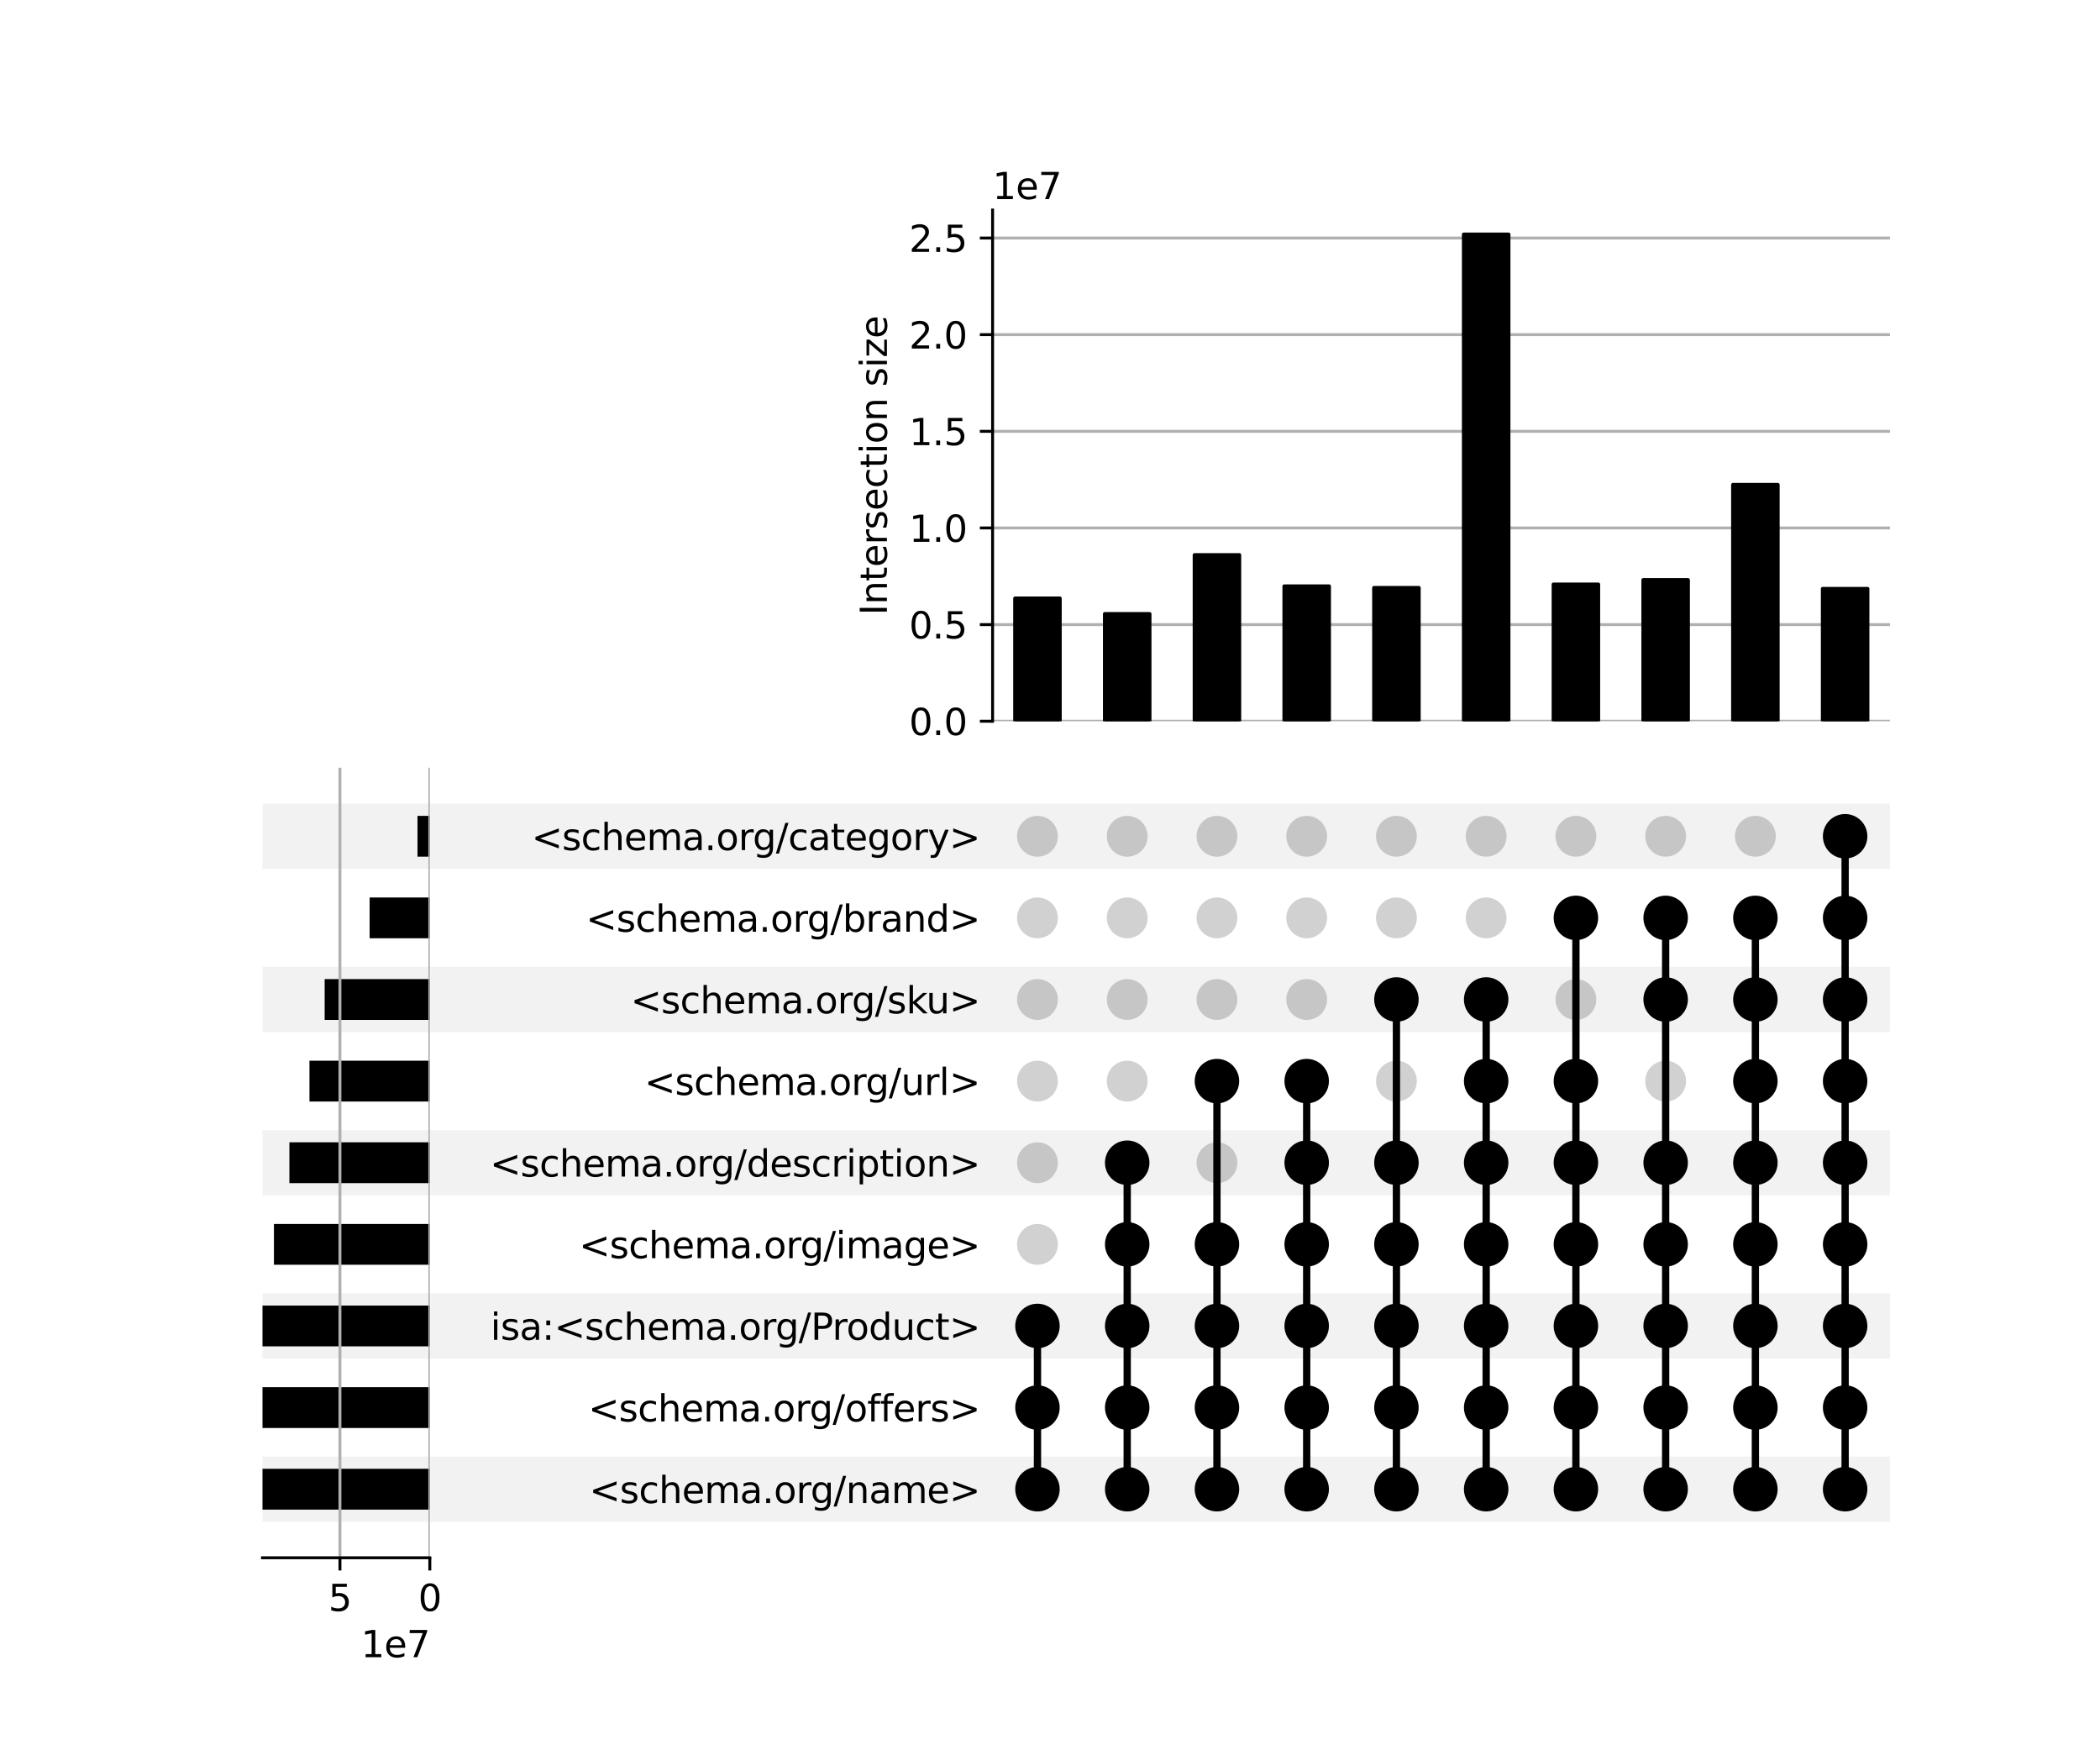 <?xml version="1.0" encoding="utf-8" standalone="no"?>
<!DOCTYPE svg PUBLIC "-//W3C//DTD SVG 1.1//EN"
  "http://www.w3.org/Graphics/SVG/1.1/DTD/svg11.dtd">
<svg xmlns:xlink="http://www.w3.org/1999/xlink" width="576pt" height="480pt" viewBox="0 0 576 480" xmlns="http://www.w3.org/2000/svg" version="1.1">
 <defs>
  <style type="text/css">*{stroke-linejoin: round; stroke-linecap: butt}</style>
 </defs>
 <g id="figure_1">
  <g id="patch_1">
   <path d="M 0 480 
L 576 480 
L 576 0 
L 0 0 
z
" style="fill: #ffffff"/>
  </g>
  <g id="axes_1">
   <g id="patch_2">
    <path d="M 72 417.352 
L 518.4 417.352 
L 518.4 399.446 
L 72 399.446 
z
" clip-path="url(#p53427ecd70)" style="fill-opacity: 0.051"/>
   </g>
   <g id="patch_3">
    <path d="M 72 372.587 
L 518.4 372.587 
L 518.4 354.681 
L 72 354.681 
z
" clip-path="url(#p53427ecd70)" style="fill-opacity: 0.051"/>
   </g>
   <g id="patch_4">
    <path d="M 72 327.822 
L 518.4 327.822 
L 518.4 309.916 
L 72 309.916 
z
" clip-path="url(#p53427ecd70)" style="fill-opacity: 0.051"/>
   </g>
   <g id="patch_5">
    <path d="M 72 283.057 
L 518.4 283.057 
L 518.4 265.151 
L 72 265.151 
z
" clip-path="url(#p53427ecd70)" style="fill-opacity: 0.051"/>
   </g>
   <g id="patch_6">
    <path d="M 72 238.292 
L 518.4 238.292 
L 518.4 220.386 
L 72 220.386 
z
" clip-path="url(#p53427ecd70)" style="fill-opacity: 0.051"/>
   </g>
   <g id="matplotlib.axis_1"/>
   <g id="matplotlib.axis_2">
    <g id="ytick_1"/>
    <g id="ytick_2"/>
    <g id="ytick_3"/>
    <g id="ytick_4"/>
    <g id="ytick_5"/>
    <g id="ytick_6"/>
    <g id="ytick_7"/>
    <g id="ytick_8"/>
    <g id="ytick_9"/>
   </g>
  </g>
  <g id="axes_2">
   <g id="matplotlib.axis_3">
    <g id="ytick_10">
     <g id="line2d_1"/>
     <g id="text_1">
      <!-- &lt;schema.org/name&gt; -->
      <g transform="translate(161.618 412.198) scale(0.1 -0.1)">
       <defs>
        <path id="DejaVuSans-3c" d="M 4684 3150 
L 1459 2003 
L 4684 863 
L 4684 294 
L 678 1747 
L 678 2266 
L 4684 3719 
L 4684 3150 
z
" transform="scale(0.016)"/>
        <path id="DejaVuSans-73" d="M 2834 3397 
L 2834 2853 
Q 2591 2978 2328 3040 
Q 2066 3103 1784 3103 
Q 1356 3103 1142 2972 
Q 928 2841 928 2578 
Q 928 2378 1081 2264 
Q 1234 2150 1697 2047 
L 1894 2003 
Q 2506 1872 2764 1633 
Q 3022 1394 3022 966 
Q 3022 478 2636 193 
Q 2250 -91 1575 -91 
Q 1294 -91 989 -36 
Q 684 19 347 128 
L 347 722 
Q 666 556 975 473 
Q 1284 391 1588 391 
Q 1994 391 2212 530 
Q 2431 669 2431 922 
Q 2431 1156 2273 1281 
Q 2116 1406 1581 1522 
L 1381 1569 
Q 847 1681 609 1914 
Q 372 2147 372 2553 
Q 372 3047 722 3315 
Q 1072 3584 1716 3584 
Q 2034 3584 2315 3537 
Q 2597 3491 2834 3397 
z
" transform="scale(0.016)"/>
        <path id="DejaVuSans-63" d="M 3122 3366 
L 3122 2828 
Q 2878 2963 2633 3030 
Q 2388 3097 2138 3097 
Q 1578 3097 1268 2742 
Q 959 2388 959 1747 
Q 959 1106 1268 751 
Q 1578 397 2138 397 
Q 2388 397 2633 464 
Q 2878 531 3122 666 
L 3122 134 
Q 2881 22 2623 -34 
Q 2366 -91 2075 -91 
Q 1284 -91 818 406 
Q 353 903 353 1747 
Q 353 2603 823 3093 
Q 1294 3584 2113 3584 
Q 2378 3584 2631 3529 
Q 2884 3475 3122 3366 
z
" transform="scale(0.016)"/>
        <path id="DejaVuSans-68" d="M 3513 2113 
L 3513 0 
L 2938 0 
L 2938 2094 
Q 2938 2591 2744 2837 
Q 2550 3084 2163 3084 
Q 1697 3084 1428 2787 
Q 1159 2491 1159 1978 
L 1159 0 
L 581 0 
L 581 4863 
L 1159 4863 
L 1159 2956 
Q 1366 3272 1645 3428 
Q 1925 3584 2291 3584 
Q 2894 3584 3203 3211 
Q 3513 2838 3513 2113 
z
" transform="scale(0.016)"/>
        <path id="DejaVuSans-65" d="M 3597 1894 
L 3597 1613 
L 953 1613 
Q 991 1019 1311 708 
Q 1631 397 2203 397 
Q 2534 397 2845 478 
Q 3156 559 3463 722 
L 3463 178 
Q 3153 47 2828 -22 
Q 2503 -91 2169 -91 
Q 1331 -91 842 396 
Q 353 884 353 1716 
Q 353 2575 817 3079 
Q 1281 3584 2069 3584 
Q 2775 3584 3186 3129 
Q 3597 2675 3597 1894 
z
M 3022 2063 
Q 3016 2534 2758 2815 
Q 2500 3097 2075 3097 
Q 1594 3097 1305 2825 
Q 1016 2553 972 2059 
L 3022 2063 
z
" transform="scale(0.016)"/>
        <path id="DejaVuSans-6d" d="M 3328 2828 
Q 3544 3216 3844 3400 
Q 4144 3584 4550 3584 
Q 5097 3584 5394 3201 
Q 5691 2819 5691 2113 
L 5691 0 
L 5113 0 
L 5113 2094 
Q 5113 2597 4934 2840 
Q 4756 3084 4391 3084 
Q 3944 3084 3684 2787 
Q 3425 2491 3425 1978 
L 3425 0 
L 2847 0 
L 2847 2094 
Q 2847 2600 2669 2842 
Q 2491 3084 2119 3084 
Q 1678 3084 1418 2786 
Q 1159 2488 1159 1978 
L 1159 0 
L 581 0 
L 581 3500 
L 1159 3500 
L 1159 2956 
Q 1356 3278 1631 3431 
Q 1906 3584 2284 3584 
Q 2666 3584 2933 3390 
Q 3200 3197 3328 2828 
z
" transform="scale(0.016)"/>
        <path id="DejaVuSans-61" d="M 2194 1759 
Q 1497 1759 1228 1600 
Q 959 1441 959 1056 
Q 959 750 1161 570 
Q 1363 391 1709 391 
Q 2188 391 2477 730 
Q 2766 1069 2766 1631 
L 2766 1759 
L 2194 1759 
z
M 3341 1997 
L 3341 0 
L 2766 0 
L 2766 531 
Q 2569 213 2275 61 
Q 1981 -91 1556 -91 
Q 1019 -91 701 211 
Q 384 513 384 1019 
Q 384 1609 779 1909 
Q 1175 2209 1959 2209 
L 2766 2209 
L 2766 2266 
Q 2766 2663 2505 2880 
Q 2244 3097 1772 3097 
Q 1472 3097 1187 3025 
Q 903 2953 641 2809 
L 641 3341 
Q 956 3463 1253 3523 
Q 1550 3584 1831 3584 
Q 2591 3584 2966 3190 
Q 3341 2797 3341 1997 
z
" transform="scale(0.016)"/>
        <path id="DejaVuSans-2e" d="M 684 794 
L 1344 794 
L 1344 0 
L 684 0 
L 684 794 
z
" transform="scale(0.016)"/>
        <path id="DejaVuSans-6f" d="M 1959 3097 
Q 1497 3097 1228 2736 
Q 959 2375 959 1747 
Q 959 1119 1226 758 
Q 1494 397 1959 397 
Q 2419 397 2687 759 
Q 2956 1122 2956 1747 
Q 2956 2369 2687 2733 
Q 2419 3097 1959 3097 
z
M 1959 3584 
Q 2709 3584 3137 3096 
Q 3566 2609 3566 1747 
Q 3566 888 3137 398 
Q 2709 -91 1959 -91 
Q 1206 -91 779 398 
Q 353 888 353 1747 
Q 353 2609 779 3096 
Q 1206 3584 1959 3584 
z
" transform="scale(0.016)"/>
        <path id="DejaVuSans-72" d="M 2631 2963 
Q 2534 3019 2420 3045 
Q 2306 3072 2169 3072 
Q 1681 3072 1420 2755 
Q 1159 2438 1159 1844 
L 1159 0 
L 581 0 
L 581 3500 
L 1159 3500 
L 1159 2956 
Q 1341 3275 1631 3429 
Q 1922 3584 2338 3584 
Q 2397 3584 2469 3576 
Q 2541 3569 2628 3553 
L 2631 2963 
z
" transform="scale(0.016)"/>
        <path id="DejaVuSans-67" d="M 2906 1791 
Q 2906 2416 2648 2759 
Q 2391 3103 1925 3103 
Q 1463 3103 1205 2759 
Q 947 2416 947 1791 
Q 947 1169 1205 825 
Q 1463 481 1925 481 
Q 2391 481 2648 825 
Q 2906 1169 2906 1791 
z
M 3481 434 
Q 3481 -459 3084 -895 
Q 2688 -1331 1869 -1331 
Q 1566 -1331 1297 -1286 
Q 1028 -1241 775 -1147 
L 775 -588 
Q 1028 -725 1275 -790 
Q 1522 -856 1778 -856 
Q 2344 -856 2625 -561 
Q 2906 -266 2906 331 
L 2906 616 
Q 2728 306 2450 153 
Q 2172 0 1784 0 
Q 1141 0 747 490 
Q 353 981 353 1791 
Q 353 2603 747 3093 
Q 1141 3584 1784 3584 
Q 2172 3584 2450 3431 
Q 2728 3278 2906 2969 
L 2906 3500 
L 3481 3500 
L 3481 434 
z
" transform="scale(0.016)"/>
        <path id="DejaVuSans-2f" d="M 1625 4666 
L 2156 4666 
L 531 -594 
L 0 -594 
L 1625 4666 
z
" transform="scale(0.016)"/>
        <path id="DejaVuSans-6e" d="M 3513 2113 
L 3513 0 
L 2938 0 
L 2938 2094 
Q 2938 2591 2744 2837 
Q 2550 3084 2163 3084 
Q 1697 3084 1428 2787 
Q 1159 2491 1159 1978 
L 1159 0 
L 581 0 
L 581 3500 
L 1159 3500 
L 1159 2956 
Q 1366 3272 1645 3428 
Q 1925 3584 2291 3584 
Q 2894 3584 3203 3211 
Q 3513 2838 3513 2113 
z
" transform="scale(0.016)"/>
        <path id="DejaVuSans-3e" d="M 678 3150 
L 678 3719 
L 4684 2266 
L 4684 1747 
L 678 294 
L 678 863 
L 3897 2003 
L 678 3150 
z
" transform="scale(0.016)"/>
       </defs>
       <use xlink:href="#DejaVuSans-3c"/>
       <use xlink:href="#DejaVuSans-73" x="83.789"/>
       <use xlink:href="#DejaVuSans-63" x="135.889"/>
       <use xlink:href="#DejaVuSans-68" x="190.869"/>
       <use xlink:href="#DejaVuSans-65" x="254.248"/>
       <use xlink:href="#DejaVuSans-6d" x="315.771"/>
       <use xlink:href="#DejaVuSans-61" x="413.184"/>
       <use xlink:href="#DejaVuSans-2e" x="474.463"/>
       <use xlink:href="#DejaVuSans-6f" x="506.25"/>
       <use xlink:href="#DejaVuSans-72" x="567.432"/>
       <use xlink:href="#DejaVuSans-67" x="606.795"/>
       <use xlink:href="#DejaVuSans-2f" x="670.271"/>
       <use xlink:href="#DejaVuSans-6e" x="703.963"/>
       <use xlink:href="#DejaVuSans-61" x="767.342"/>
       <use xlink:href="#DejaVuSans-6d" x="828.621"/>
       <use xlink:href="#DejaVuSans-65" x="926.033"/>
       <use xlink:href="#DejaVuSans-3e" x="987.557"/>
      </g>
     </g>
    </g>
    <g id="ytick_11">
     <g id="line2d_2"/>
     <g id="text_2">
      <!-- &lt;schema.org/offers&gt; -->
      <g transform="translate(161.345 389.816) scale(0.1 -0.1)">
       <defs>
        <path id="DejaVuSans-66" d="M 2375 4863 
L 2375 4384 
L 1825 4384 
Q 1516 4384 1395 4259 
Q 1275 4134 1275 3809 
L 1275 3500 
L 2222 3500 
L 2222 3053 
L 1275 3053 
L 1275 0 
L 697 0 
L 697 3053 
L 147 3053 
L 147 3500 
L 697 3500 
L 697 3744 
Q 697 4328 969 4595 
Q 1241 4863 1831 4863 
L 2375 4863 
z
" transform="scale(0.016)"/>
       </defs>
       <use xlink:href="#DejaVuSans-3c"/>
       <use xlink:href="#DejaVuSans-73" x="83.789"/>
       <use xlink:href="#DejaVuSans-63" x="135.889"/>
       <use xlink:href="#DejaVuSans-68" x="190.869"/>
       <use xlink:href="#DejaVuSans-65" x="254.248"/>
       <use xlink:href="#DejaVuSans-6d" x="315.771"/>
       <use xlink:href="#DejaVuSans-61" x="413.184"/>
       <use xlink:href="#DejaVuSans-2e" x="474.463"/>
       <use xlink:href="#DejaVuSans-6f" x="506.25"/>
       <use xlink:href="#DejaVuSans-72" x="567.432"/>
       <use xlink:href="#DejaVuSans-67" x="606.795"/>
       <use xlink:href="#DejaVuSans-2f" x="670.271"/>
       <use xlink:href="#DejaVuSans-6f" x="703.963"/>
       <use xlink:href="#DejaVuSans-66" x="765.145"/>
       <use xlink:href="#DejaVuSans-66" x="800.35"/>
       <use xlink:href="#DejaVuSans-65" x="835.555"/>
       <use xlink:href="#DejaVuSans-72" x="897.078"/>
       <use xlink:href="#DejaVuSans-73" x="938.191"/>
       <use xlink:href="#DejaVuSans-3e" x="990.291"/>
      </g>
     </g>
    </g>
    <g id="ytick_12">
     <g id="line2d_3"/>
     <g id="text_3">
      <!-- isa:&lt;schema.org/Product&gt; -->
      <g transform="translate(134.529 367.433) scale(0.1 -0.1)">
       <defs>
        <path id="DejaVuSans-69" d="M 603 3500 
L 1178 3500 
L 1178 0 
L 603 0 
L 603 3500 
z
M 603 4863 
L 1178 4863 
L 1178 4134 
L 603 4134 
L 603 4863 
z
" transform="scale(0.016)"/>
        <path id="DejaVuSans-3a" d="M 750 794 
L 1409 794 
L 1409 0 
L 750 0 
L 750 794 
z
M 750 3309 
L 1409 3309 
L 1409 2516 
L 750 2516 
L 750 3309 
z
" transform="scale(0.016)"/>
        <path id="DejaVuSans-50" d="M 1259 4147 
L 1259 2394 
L 2053 2394 
Q 2494 2394 2734 2622 
Q 2975 2850 2975 3272 
Q 2975 3691 2734 3919 
Q 2494 4147 2053 4147 
L 1259 4147 
z
M 628 4666 
L 2053 4666 
Q 2838 4666 3239 4311 
Q 3641 3956 3641 3272 
Q 3641 2581 3239 2228 
Q 2838 1875 2053 1875 
L 1259 1875 
L 1259 0 
L 628 0 
L 628 4666 
z
" transform="scale(0.016)"/>
        <path id="DejaVuSans-64" d="M 2906 2969 
L 2906 4863 
L 3481 4863 
L 3481 0 
L 2906 0 
L 2906 525 
Q 2725 213 2448 61 
Q 2172 -91 1784 -91 
Q 1150 -91 751 415 
Q 353 922 353 1747 
Q 353 2572 751 3078 
Q 1150 3584 1784 3584 
Q 2172 3584 2448 3432 
Q 2725 3281 2906 2969 
z
M 947 1747 
Q 947 1113 1208 752 
Q 1469 391 1925 391 
Q 2381 391 2643 752 
Q 2906 1113 2906 1747 
Q 2906 2381 2643 2742 
Q 2381 3103 1925 3103 
Q 1469 3103 1208 2742 
Q 947 2381 947 1747 
z
" transform="scale(0.016)"/>
        <path id="DejaVuSans-75" d="M 544 1381 
L 544 3500 
L 1119 3500 
L 1119 1403 
Q 1119 906 1312 657 
Q 1506 409 1894 409 
Q 2359 409 2629 706 
Q 2900 1003 2900 1516 
L 2900 3500 
L 3475 3500 
L 3475 0 
L 2900 0 
L 2900 538 
Q 2691 219 2414 64 
Q 2138 -91 1772 -91 
Q 1169 -91 856 284 
Q 544 659 544 1381 
z
M 1991 3584 
L 1991 3584 
z
" transform="scale(0.016)"/>
        <path id="DejaVuSans-74" d="M 1172 4494 
L 1172 3500 
L 2356 3500 
L 2356 3053 
L 1172 3053 
L 1172 1153 
Q 1172 725 1289 603 
Q 1406 481 1766 481 
L 2356 481 
L 2356 0 
L 1766 0 
Q 1100 0 847 248 
Q 594 497 594 1153 
L 594 3053 
L 172 3053 
L 172 3500 
L 594 3500 
L 594 4494 
L 1172 4494 
z
" transform="scale(0.016)"/>
       </defs>
       <use xlink:href="#DejaVuSans-69"/>
       <use xlink:href="#DejaVuSans-73" x="27.783"/>
       <use xlink:href="#DejaVuSans-61" x="79.883"/>
       <use xlink:href="#DejaVuSans-3a" x="141.162"/>
       <use xlink:href="#DejaVuSans-3c" x="174.854"/>
       <use xlink:href="#DejaVuSans-73" x="258.643"/>
       <use xlink:href="#DejaVuSans-63" x="310.742"/>
       <use xlink:href="#DejaVuSans-68" x="365.723"/>
       <use xlink:href="#DejaVuSans-65" x="429.102"/>
       <use xlink:href="#DejaVuSans-6d" x="490.625"/>
       <use xlink:href="#DejaVuSans-61" x="588.037"/>
       <use xlink:href="#DejaVuSans-2e" x="649.316"/>
       <use xlink:href="#DejaVuSans-6f" x="681.104"/>
       <use xlink:href="#DejaVuSans-72" x="742.285"/>
       <use xlink:href="#DejaVuSans-67" x="781.648"/>
       <use xlink:href="#DejaVuSans-2f" x="845.125"/>
       <use xlink:href="#DejaVuSans-50" x="878.816"/>
       <use xlink:href="#DejaVuSans-72" x="937.369"/>
       <use xlink:href="#DejaVuSans-6f" x="976.232"/>
       <use xlink:href="#DejaVuSans-64" x="1037.414"/>
       <use xlink:href="#DejaVuSans-75" x="1100.891"/>
       <use xlink:href="#DejaVuSans-63" x="1164.27"/>
       <use xlink:href="#DejaVuSans-74" x="1219.25"/>
       <use xlink:href="#DejaVuSans-3e" x="1258.459"/>
      </g>
     </g>
    </g>
    <g id="ytick_13">
     <g id="line2d_4"/>
     <g id="text_4">
      <!-- &lt;schema.org/image&gt; -->
      <g transform="translate(158.829 345.051) scale(0.1 -0.1)">
       <use xlink:href="#DejaVuSans-3c"/>
       <use xlink:href="#DejaVuSans-73" x="83.789"/>
       <use xlink:href="#DejaVuSans-63" x="135.889"/>
       <use xlink:href="#DejaVuSans-68" x="190.869"/>
       <use xlink:href="#DejaVuSans-65" x="254.248"/>
       <use xlink:href="#DejaVuSans-6d" x="315.771"/>
       <use xlink:href="#DejaVuSans-61" x="413.184"/>
       <use xlink:href="#DejaVuSans-2e" x="474.463"/>
       <use xlink:href="#DejaVuSans-6f" x="506.25"/>
       <use xlink:href="#DejaVuSans-72" x="567.432"/>
       <use xlink:href="#DejaVuSans-67" x="606.795"/>
       <use xlink:href="#DejaVuSans-2f" x="670.271"/>
       <use xlink:href="#DejaVuSans-69" x="703.963"/>
       <use xlink:href="#DejaVuSans-6d" x="731.746"/>
       <use xlink:href="#DejaVuSans-61" x="829.158"/>
       <use xlink:href="#DejaVuSans-67" x="890.438"/>
       <use xlink:href="#DejaVuSans-65" x="953.914"/>
       <use xlink:href="#DejaVuSans-3e" x="1015.438"/>
      </g>
     </g>
    </g>
    <g id="ytick_14">
     <g id="line2d_5"/>
     <g id="text_5">
      <!-- &lt;schema.org/description&gt; -->
      <g transform="translate(134.376 322.668) scale(0.1 -0.1)">
       <defs>
        <path id="DejaVuSans-70" d="M 1159 525 
L 1159 -1331 
L 581 -1331 
L 581 3500 
L 1159 3500 
L 1159 2969 
Q 1341 3281 1617 3432 
Q 1894 3584 2278 3584 
Q 2916 3584 3314 3078 
Q 3713 2572 3713 1747 
Q 3713 922 3314 415 
Q 2916 -91 2278 -91 
Q 1894 -91 1617 61 
Q 1341 213 1159 525 
z
M 3116 1747 
Q 3116 2381 2855 2742 
Q 2594 3103 2138 3103 
Q 1681 3103 1420 2742 
Q 1159 2381 1159 1747 
Q 1159 1113 1420 752 
Q 1681 391 2138 391 
Q 2594 391 2855 752 
Q 3116 1113 3116 1747 
z
" transform="scale(0.016)"/>
       </defs>
       <use xlink:href="#DejaVuSans-3c"/>
       <use xlink:href="#DejaVuSans-73" x="83.789"/>
       <use xlink:href="#DejaVuSans-63" x="135.889"/>
       <use xlink:href="#DejaVuSans-68" x="190.869"/>
       <use xlink:href="#DejaVuSans-65" x="254.248"/>
       <use xlink:href="#DejaVuSans-6d" x="315.771"/>
       <use xlink:href="#DejaVuSans-61" x="413.184"/>
       <use xlink:href="#DejaVuSans-2e" x="474.463"/>
       <use xlink:href="#DejaVuSans-6f" x="506.25"/>
       <use xlink:href="#DejaVuSans-72" x="567.432"/>
       <use xlink:href="#DejaVuSans-67" x="606.795"/>
       <use xlink:href="#DejaVuSans-2f" x="670.271"/>
       <use xlink:href="#DejaVuSans-64" x="703.963"/>
       <use xlink:href="#DejaVuSans-65" x="767.439"/>
       <use xlink:href="#DejaVuSans-73" x="828.963"/>
       <use xlink:href="#DejaVuSans-63" x="881.062"/>
       <use xlink:href="#DejaVuSans-72" x="936.043"/>
       <use xlink:href="#DejaVuSans-69" x="977.156"/>
       <use xlink:href="#DejaVuSans-70" x="1004.939"/>
       <use xlink:href="#DejaVuSans-74" x="1068.416"/>
       <use xlink:href="#DejaVuSans-69" x="1107.625"/>
       <use xlink:href="#DejaVuSans-6f" x="1135.408"/>
       <use xlink:href="#DejaVuSans-6e" x="1196.59"/>
       <use xlink:href="#DejaVuSans-3e" x="1259.969"/>
      </g>
     </g>
    </g>
    <g id="ytick_15">
     <g id="line2d_6"/>
     <g id="text_6">
      <!-- &lt;schema.org/url&gt; -->
      <g transform="translate(176.751 300.286) scale(0.1 -0.1)">
       <defs>
        <path id="DejaVuSans-6c" d="M 603 4863 
L 1178 4863 
L 1178 0 
L 603 0 
L 603 4863 
z
" transform="scale(0.016)"/>
       </defs>
       <use xlink:href="#DejaVuSans-3c"/>
       <use xlink:href="#DejaVuSans-73" x="83.789"/>
       <use xlink:href="#DejaVuSans-63" x="135.889"/>
       <use xlink:href="#DejaVuSans-68" x="190.869"/>
       <use xlink:href="#DejaVuSans-65" x="254.248"/>
       <use xlink:href="#DejaVuSans-6d" x="315.771"/>
       <use xlink:href="#DejaVuSans-61" x="413.184"/>
       <use xlink:href="#DejaVuSans-2e" x="474.463"/>
       <use xlink:href="#DejaVuSans-6f" x="506.25"/>
       <use xlink:href="#DejaVuSans-72" x="567.432"/>
       <use xlink:href="#DejaVuSans-67" x="606.795"/>
       <use xlink:href="#DejaVuSans-2f" x="670.271"/>
       <use xlink:href="#DejaVuSans-75" x="703.963"/>
       <use xlink:href="#DejaVuSans-72" x="767.342"/>
       <use xlink:href="#DejaVuSans-6c" x="808.455"/>
       <use xlink:href="#DejaVuSans-3e" x="836.238"/>
      </g>
     </g>
    </g>
    <g id="ytick_16">
     <g id="line2d_7"/>
     <g id="text_7">
      <!-- &lt;schema.org/sku&gt; -->
      <g transform="translate(172.953 277.903) scale(0.1 -0.1)">
       <defs>
        <path id="DejaVuSans-6b" d="M 581 4863 
L 1159 4863 
L 1159 1991 
L 2875 3500 
L 3609 3500 
L 1753 1863 
L 3688 0 
L 2938 0 
L 1159 1709 
L 1159 0 
L 581 0 
L 581 4863 
z
" transform="scale(0.016)"/>
       </defs>
       <use xlink:href="#DejaVuSans-3c"/>
       <use xlink:href="#DejaVuSans-73" x="83.789"/>
       <use xlink:href="#DejaVuSans-63" x="135.889"/>
       <use xlink:href="#DejaVuSans-68" x="190.869"/>
       <use xlink:href="#DejaVuSans-65" x="254.248"/>
       <use xlink:href="#DejaVuSans-6d" x="315.771"/>
       <use xlink:href="#DejaVuSans-61" x="413.184"/>
       <use xlink:href="#DejaVuSans-2e" x="474.463"/>
       <use xlink:href="#DejaVuSans-6f" x="506.25"/>
       <use xlink:href="#DejaVuSans-72" x="567.432"/>
       <use xlink:href="#DejaVuSans-67" x="606.795"/>
       <use xlink:href="#DejaVuSans-2f" x="670.271"/>
       <use xlink:href="#DejaVuSans-73" x="703.963"/>
       <use xlink:href="#DejaVuSans-6b" x="756.062"/>
       <use xlink:href="#DejaVuSans-75" x="810.848"/>
       <use xlink:href="#DejaVuSans-3e" x="874.227"/>
      </g>
     </g>
    </g>
    <g id="ytick_17">
     <g id="line2d_8"/>
     <g id="text_8">
      <!-- &lt;schema.org/brand&gt; -->
      <g transform="translate(160.704 255.521) scale(0.1 -0.1)">
       <defs>
        <path id="DejaVuSans-62" d="M 3116 1747 
Q 3116 2381 2855 2742 
Q 2594 3103 2138 3103 
Q 1681 3103 1420 2742 
Q 1159 2381 1159 1747 
Q 1159 1113 1420 752 
Q 1681 391 2138 391 
Q 2594 391 2855 752 
Q 3116 1113 3116 1747 
z
M 1159 2969 
Q 1341 3281 1617 3432 
Q 1894 3584 2278 3584 
Q 2916 3584 3314 3078 
Q 3713 2572 3713 1747 
Q 3713 922 3314 415 
Q 2916 -91 2278 -91 
Q 1894 -91 1617 61 
Q 1341 213 1159 525 
L 1159 0 
L 581 0 
L 581 4863 
L 1159 4863 
L 1159 2969 
z
" transform="scale(0.016)"/>
       </defs>
       <use xlink:href="#DejaVuSans-3c"/>
       <use xlink:href="#DejaVuSans-73" x="83.789"/>
       <use xlink:href="#DejaVuSans-63" x="135.889"/>
       <use xlink:href="#DejaVuSans-68" x="190.869"/>
       <use xlink:href="#DejaVuSans-65" x="254.248"/>
       <use xlink:href="#DejaVuSans-6d" x="315.771"/>
       <use xlink:href="#DejaVuSans-61" x="413.184"/>
       <use xlink:href="#DejaVuSans-2e" x="474.463"/>
       <use xlink:href="#DejaVuSans-6f" x="506.25"/>
       <use xlink:href="#DejaVuSans-72" x="567.432"/>
       <use xlink:href="#DejaVuSans-67" x="606.795"/>
       <use xlink:href="#DejaVuSans-2f" x="670.271"/>
       <use xlink:href="#DejaVuSans-62" x="703.963"/>
       <use xlink:href="#DejaVuSans-72" x="767.439"/>
       <use xlink:href="#DejaVuSans-61" x="808.553"/>
       <use xlink:href="#DejaVuSans-6e" x="869.832"/>
       <use xlink:href="#DejaVuSans-64" x="933.211"/>
       <use xlink:href="#DejaVuSans-3e" x="996.688"/>
      </g>
     </g>
    </g>
    <g id="ytick_18">
     <g id="line2d_9"/>
     <g id="text_9">
      <!-- &lt;schema.org/category&gt; -->
      <g transform="translate(145.781 233.138) scale(0.1 -0.1)">
       <defs>
        <path id="DejaVuSans-79" d="M 2059 -325 
Q 1816 -950 1584 -1140 
Q 1353 -1331 966 -1331 
L 506 -1331 
L 506 -850 
L 844 -850 
Q 1081 -850 1212 -737 
Q 1344 -625 1503 -206 
L 1606 56 
L 191 3500 
L 800 3500 
L 1894 763 
L 2988 3500 
L 3597 3500 
L 2059 -325 
z
" transform="scale(0.016)"/>
       </defs>
       <use xlink:href="#DejaVuSans-3c"/>
       <use xlink:href="#DejaVuSans-73" x="83.789"/>
       <use xlink:href="#DejaVuSans-63" x="135.889"/>
       <use xlink:href="#DejaVuSans-68" x="190.869"/>
       <use xlink:href="#DejaVuSans-65" x="254.248"/>
       <use xlink:href="#DejaVuSans-6d" x="315.771"/>
       <use xlink:href="#DejaVuSans-61" x="413.184"/>
       <use xlink:href="#DejaVuSans-2e" x="474.463"/>
       <use xlink:href="#DejaVuSans-6f" x="506.25"/>
       <use xlink:href="#DejaVuSans-72" x="567.432"/>
       <use xlink:href="#DejaVuSans-67" x="606.795"/>
       <use xlink:href="#DejaVuSans-2f" x="670.271"/>
       <use xlink:href="#DejaVuSans-63" x="703.963"/>
       <use xlink:href="#DejaVuSans-61" x="758.943"/>
       <use xlink:href="#DejaVuSans-74" x="820.223"/>
       <use xlink:href="#DejaVuSans-65" x="859.432"/>
       <use xlink:href="#DejaVuSans-67" x="920.955"/>
       <use xlink:href="#DejaVuSans-6f" x="984.432"/>
       <use xlink:href="#DejaVuSans-72" x="1045.613"/>
       <use xlink:href="#DejaVuSans-79" x="1086.727"/>
       <use xlink:href="#DejaVuSans-3e" x="1145.906"/>
      </g>
     </g>
    </g>
   </g>
   <g id="LineCollection_1">
    <path d="M 284.561 408.399 
L 284.561 363.634 
" clip-path="url(#p7d64cb6ec0)" style="fill: none; stroke: #000000; stroke-width: 2"/>
    <path d="M 309.176 408.399 
L 309.176 318.869 
" clip-path="url(#p7d64cb6ec0)" style="fill: none; stroke: #000000; stroke-width: 2"/>
    <path d="M 333.791 408.399 
L 333.791 296.487 
" clip-path="url(#p7d64cb6ec0)" style="fill: none; stroke: #000000; stroke-width: 2"/>
    <path d="M 358.405 408.399 
L 358.405 296.487 
" clip-path="url(#p7d64cb6ec0)" style="fill: none; stroke: #000000; stroke-width: 2"/>
    <path d="M 383.02 408.399 
L 383.02 274.104 
" clip-path="url(#p7d64cb6ec0)" style="fill: none; stroke: #000000; stroke-width: 2"/>
    <path d="M 407.634 408.399 
L 407.634 274.104 
" clip-path="url(#p7d64cb6ec0)" style="fill: none; stroke: #000000; stroke-width: 2"/>
    <path d="M 432.249 408.399 
L 432.249 251.722 
" clip-path="url(#p7d64cb6ec0)" style="fill: none; stroke: #000000; stroke-width: 2"/>
    <path d="M 456.864 408.399 
L 456.864 251.722 
" clip-path="url(#p7d64cb6ec0)" style="fill: none; stroke: #000000; stroke-width: 2"/>
    <path d="M 481.478 408.399 
L 481.478 251.722 
" clip-path="url(#p7d64cb6ec0)" style="fill: none; stroke: #000000; stroke-width: 2"/>
    <path d="M 506.093 408.399 
L 506.093 229.339 
" clip-path="url(#p7d64cb6ec0)" style="fill: none; stroke: #000000; stroke-width: 2"/>
   </g>
   <g id="PathCollection_1">
    <defs>
     <path id="C0_0_acce04da24" d="M 0 5.6 
C 1.485 5.6 2.91 5.01 3.96 3.96 
C 5.01 2.91 5.6 1.485 5.6 -0 
C 5.6 -1.485 5.01 -2.91 3.96 -3.96 
C 2.91 -5.01 1.485 -5.6 0 -5.6 
C -1.485 -5.6 -2.91 -5.01 -3.96 -3.96 
C -5.01 -2.91 -5.6 -1.485 -5.6 0 
C -5.6 1.485 -5.01 2.91 -3.96 3.96 
C -2.91 5.01 -1.485 5.6 0 5.6 
z
"/>
    </defs>
    <g clip-path="url(#p7d64cb6ec0)">
     <use xlink:href="#C0_0_acce04da24" x="284.561" y="408.399" style="stroke: #000000"/>
    </g>
    <g clip-path="url(#p7d64cb6ec0)">
     <use xlink:href="#C0_0_acce04da24" x="284.561" y="386.016" style="stroke: #000000"/>
    </g>
    <g clip-path="url(#p7d64cb6ec0)">
     <use xlink:href="#C0_0_acce04da24" x="284.561" y="363.634" style="stroke: #000000"/>
    </g>
    <g clip-path="url(#p7d64cb6ec0)">
     <use xlink:href="#C0_0_acce04da24" x="284.561" y="341.251" style="fill-opacity: 0.18"/>
    </g>
    <g clip-path="url(#p7d64cb6ec0)">
     <use xlink:href="#C0_0_acce04da24" x="284.561" y="318.869" style="fill-opacity: 0.18"/>
    </g>
    <g clip-path="url(#p7d64cb6ec0)">
     <use xlink:href="#C0_0_acce04da24" x="284.561" y="296.487" style="fill-opacity: 0.18"/>
    </g>
    <g clip-path="url(#p7d64cb6ec0)">
     <use xlink:href="#C0_0_acce04da24" x="284.561" y="274.104" style="fill-opacity: 0.18"/>
    </g>
    <g clip-path="url(#p7d64cb6ec0)">
     <use xlink:href="#C0_0_acce04da24" x="284.561" y="251.722" style="fill-opacity: 0.18"/>
    </g>
    <g clip-path="url(#p7d64cb6ec0)">
     <use xlink:href="#C0_0_acce04da24" x="284.561" y="229.339" style="fill-opacity: 0.18"/>
    </g>
    <g clip-path="url(#p7d64cb6ec0)">
     <use xlink:href="#C0_0_acce04da24" x="309.176" y="408.399" style="stroke: #000000"/>
    </g>
    <g clip-path="url(#p7d64cb6ec0)">
     <use xlink:href="#C0_0_acce04da24" x="309.176" y="386.016" style="stroke: #000000"/>
    </g>
    <g clip-path="url(#p7d64cb6ec0)">
     <use xlink:href="#C0_0_acce04da24" x="309.176" y="363.634" style="stroke: #000000"/>
    </g>
    <g clip-path="url(#p7d64cb6ec0)">
     <use xlink:href="#C0_0_acce04da24" x="309.176" y="341.251" style="stroke: #000000"/>
    </g>
    <g clip-path="url(#p7d64cb6ec0)">
     <use xlink:href="#C0_0_acce04da24" x="309.176" y="318.869" style="stroke: #000000"/>
    </g>
    <g clip-path="url(#p7d64cb6ec0)">
     <use xlink:href="#C0_0_acce04da24" x="309.176" y="296.487" style="fill-opacity: 0.18"/>
    </g>
    <g clip-path="url(#p7d64cb6ec0)">
     <use xlink:href="#C0_0_acce04da24" x="309.176" y="274.104" style="fill-opacity: 0.18"/>
    </g>
    <g clip-path="url(#p7d64cb6ec0)">
     <use xlink:href="#C0_0_acce04da24" x="309.176" y="251.722" style="fill-opacity: 0.18"/>
    </g>
    <g clip-path="url(#p7d64cb6ec0)">
     <use xlink:href="#C0_0_acce04da24" x="309.176" y="229.339" style="fill-opacity: 0.18"/>
    </g>
    <g clip-path="url(#p7d64cb6ec0)">
     <use xlink:href="#C0_0_acce04da24" x="333.791" y="408.399" style="stroke: #000000"/>
    </g>
    <g clip-path="url(#p7d64cb6ec0)">
     <use xlink:href="#C0_0_acce04da24" x="333.791" y="386.016" style="stroke: #000000"/>
    </g>
    <g clip-path="url(#p7d64cb6ec0)">
     <use xlink:href="#C0_0_acce04da24" x="333.791" y="363.634" style="stroke: #000000"/>
    </g>
    <g clip-path="url(#p7d64cb6ec0)">
     <use xlink:href="#C0_0_acce04da24" x="333.791" y="341.251" style="stroke: #000000"/>
    </g>
    <g clip-path="url(#p7d64cb6ec0)">
     <use xlink:href="#C0_0_acce04da24" x="333.791" y="318.869" style="fill-opacity: 0.18"/>
    </g>
    <g clip-path="url(#p7d64cb6ec0)">
     <use xlink:href="#C0_0_acce04da24" x="333.791" y="296.487" style="stroke: #000000"/>
    </g>
    <g clip-path="url(#p7d64cb6ec0)">
     <use xlink:href="#C0_0_acce04da24" x="333.791" y="274.104" style="fill-opacity: 0.18"/>
    </g>
    <g clip-path="url(#p7d64cb6ec0)">
     <use xlink:href="#C0_0_acce04da24" x="333.791" y="251.722" style="fill-opacity: 0.18"/>
    </g>
    <g clip-path="url(#p7d64cb6ec0)">
     <use xlink:href="#C0_0_acce04da24" x="333.791" y="229.339" style="fill-opacity: 0.18"/>
    </g>
    <g clip-path="url(#p7d64cb6ec0)">
     <use xlink:href="#C0_0_acce04da24" x="358.405" y="408.399" style="stroke: #000000"/>
    </g>
    <g clip-path="url(#p7d64cb6ec0)">
     <use xlink:href="#C0_0_acce04da24" x="358.405" y="386.016" style="stroke: #000000"/>
    </g>
    <g clip-path="url(#p7d64cb6ec0)">
     <use xlink:href="#C0_0_acce04da24" x="358.405" y="363.634" style="stroke: #000000"/>
    </g>
    <g clip-path="url(#p7d64cb6ec0)">
     <use xlink:href="#C0_0_acce04da24" x="358.405" y="341.251" style="stroke: #000000"/>
    </g>
    <g clip-path="url(#p7d64cb6ec0)">
     <use xlink:href="#C0_0_acce04da24" x="358.405" y="318.869" style="stroke: #000000"/>
    </g>
    <g clip-path="url(#p7d64cb6ec0)">
     <use xlink:href="#C0_0_acce04da24" x="358.405" y="296.487" style="stroke: #000000"/>
    </g>
    <g clip-path="url(#p7d64cb6ec0)">
     <use xlink:href="#C0_0_acce04da24" x="358.405" y="274.104" style="fill-opacity: 0.18"/>
    </g>
    <g clip-path="url(#p7d64cb6ec0)">
     <use xlink:href="#C0_0_acce04da24" x="358.405" y="251.722" style="fill-opacity: 0.18"/>
    </g>
    <g clip-path="url(#p7d64cb6ec0)">
     <use xlink:href="#C0_0_acce04da24" x="358.405" y="229.339" style="fill-opacity: 0.18"/>
    </g>
    <g clip-path="url(#p7d64cb6ec0)">
     <use xlink:href="#C0_0_acce04da24" x="383.02" y="408.399" style="stroke: #000000"/>
    </g>
    <g clip-path="url(#p7d64cb6ec0)">
     <use xlink:href="#C0_0_acce04da24" x="383.02" y="386.016" style="stroke: #000000"/>
    </g>
    <g clip-path="url(#p7d64cb6ec0)">
     <use xlink:href="#C0_0_acce04da24" x="383.02" y="363.634" style="stroke: #000000"/>
    </g>
    <g clip-path="url(#p7d64cb6ec0)">
     <use xlink:href="#C0_0_acce04da24" x="383.02" y="341.251" style="stroke: #000000"/>
    </g>
    <g clip-path="url(#p7d64cb6ec0)">
     <use xlink:href="#C0_0_acce04da24" x="383.02" y="318.869" style="stroke: #000000"/>
    </g>
    <g clip-path="url(#p7d64cb6ec0)">
     <use xlink:href="#C0_0_acce04da24" x="383.02" y="296.487" style="fill-opacity: 0.18"/>
    </g>
    <g clip-path="url(#p7d64cb6ec0)">
     <use xlink:href="#C0_0_acce04da24" x="383.02" y="274.104" style="stroke: #000000"/>
    </g>
    <g clip-path="url(#p7d64cb6ec0)">
     <use xlink:href="#C0_0_acce04da24" x="383.02" y="251.722" style="fill-opacity: 0.18"/>
    </g>
    <g clip-path="url(#p7d64cb6ec0)">
     <use xlink:href="#C0_0_acce04da24" x="383.02" y="229.339" style="fill-opacity: 0.18"/>
    </g>
    <g clip-path="url(#p7d64cb6ec0)">
     <use xlink:href="#C0_0_acce04da24" x="407.634" y="408.399" style="stroke: #000000"/>
    </g>
    <g clip-path="url(#p7d64cb6ec0)">
     <use xlink:href="#C0_0_acce04da24" x="407.634" y="386.016" style="stroke: #000000"/>
    </g>
    <g clip-path="url(#p7d64cb6ec0)">
     <use xlink:href="#C0_0_acce04da24" x="407.634" y="363.634" style="stroke: #000000"/>
    </g>
    <g clip-path="url(#p7d64cb6ec0)">
     <use xlink:href="#C0_0_acce04da24" x="407.634" y="341.251" style="stroke: #000000"/>
    </g>
    <g clip-path="url(#p7d64cb6ec0)">
     <use xlink:href="#C0_0_acce04da24" x="407.634" y="318.869" style="stroke: #000000"/>
    </g>
    <g clip-path="url(#p7d64cb6ec0)">
     <use xlink:href="#C0_0_acce04da24" x="407.634" y="296.487" style="stroke: #000000"/>
    </g>
    <g clip-path="url(#p7d64cb6ec0)">
     <use xlink:href="#C0_0_acce04da24" x="407.634" y="274.104" style="stroke: #000000"/>
    </g>
    <g clip-path="url(#p7d64cb6ec0)">
     <use xlink:href="#C0_0_acce04da24" x="407.634" y="251.722" style="fill-opacity: 0.18"/>
    </g>
    <g clip-path="url(#p7d64cb6ec0)">
     <use xlink:href="#C0_0_acce04da24" x="407.634" y="229.339" style="fill-opacity: 0.18"/>
    </g>
    <g clip-path="url(#p7d64cb6ec0)">
     <use xlink:href="#C0_0_acce04da24" x="432.249" y="408.399" style="stroke: #000000"/>
    </g>
    <g clip-path="url(#p7d64cb6ec0)">
     <use xlink:href="#C0_0_acce04da24" x="432.249" y="386.016" style="stroke: #000000"/>
    </g>
    <g clip-path="url(#p7d64cb6ec0)">
     <use xlink:href="#C0_0_acce04da24" x="432.249" y="363.634" style="stroke: #000000"/>
    </g>
    <g clip-path="url(#p7d64cb6ec0)">
     <use xlink:href="#C0_0_acce04da24" x="432.249" y="341.251" style="stroke: #000000"/>
    </g>
    <g clip-path="url(#p7d64cb6ec0)">
     <use xlink:href="#C0_0_acce04da24" x="432.249" y="318.869" style="stroke: #000000"/>
    </g>
    <g clip-path="url(#p7d64cb6ec0)">
     <use xlink:href="#C0_0_acce04da24" x="432.249" y="296.487" style="stroke: #000000"/>
    </g>
    <g clip-path="url(#p7d64cb6ec0)">
     <use xlink:href="#C0_0_acce04da24" x="432.249" y="274.104" style="fill-opacity: 0.18"/>
    </g>
    <g clip-path="url(#p7d64cb6ec0)">
     <use xlink:href="#C0_0_acce04da24" x="432.249" y="251.722" style="stroke: #000000"/>
    </g>
    <g clip-path="url(#p7d64cb6ec0)">
     <use xlink:href="#C0_0_acce04da24" x="432.249" y="229.339" style="fill-opacity: 0.18"/>
    </g>
    <g clip-path="url(#p7d64cb6ec0)">
     <use xlink:href="#C0_0_acce04da24" x="456.864" y="408.399" style="stroke: #000000"/>
    </g>
    <g clip-path="url(#p7d64cb6ec0)">
     <use xlink:href="#C0_0_acce04da24" x="456.864" y="386.016" style="stroke: #000000"/>
    </g>
    <g clip-path="url(#p7d64cb6ec0)">
     <use xlink:href="#C0_0_acce04da24" x="456.864" y="363.634" style="stroke: #000000"/>
    </g>
    <g clip-path="url(#p7d64cb6ec0)">
     <use xlink:href="#C0_0_acce04da24" x="456.864" y="341.251" style="stroke: #000000"/>
    </g>
    <g clip-path="url(#p7d64cb6ec0)">
     <use xlink:href="#C0_0_acce04da24" x="456.864" y="318.869" style="stroke: #000000"/>
    </g>
    <g clip-path="url(#p7d64cb6ec0)">
     <use xlink:href="#C0_0_acce04da24" x="456.864" y="296.487" style="fill-opacity: 0.18"/>
    </g>
    <g clip-path="url(#p7d64cb6ec0)">
     <use xlink:href="#C0_0_acce04da24" x="456.864" y="274.104" style="stroke: #000000"/>
    </g>
    <g clip-path="url(#p7d64cb6ec0)">
     <use xlink:href="#C0_0_acce04da24" x="456.864" y="251.722" style="stroke: #000000"/>
    </g>
    <g clip-path="url(#p7d64cb6ec0)">
     <use xlink:href="#C0_0_acce04da24" x="456.864" y="229.339" style="fill-opacity: 0.18"/>
    </g>
    <g clip-path="url(#p7d64cb6ec0)">
     <use xlink:href="#C0_0_acce04da24" x="481.478" y="408.399" style="stroke: #000000"/>
    </g>
    <g clip-path="url(#p7d64cb6ec0)">
     <use xlink:href="#C0_0_acce04da24" x="481.478" y="386.016" style="stroke: #000000"/>
    </g>
    <g clip-path="url(#p7d64cb6ec0)">
     <use xlink:href="#C0_0_acce04da24" x="481.478" y="363.634" style="stroke: #000000"/>
    </g>
    <g clip-path="url(#p7d64cb6ec0)">
     <use xlink:href="#C0_0_acce04da24" x="481.478" y="341.251" style="stroke: #000000"/>
    </g>
    <g clip-path="url(#p7d64cb6ec0)">
     <use xlink:href="#C0_0_acce04da24" x="481.478" y="318.869" style="stroke: #000000"/>
    </g>
    <g clip-path="url(#p7d64cb6ec0)">
     <use xlink:href="#C0_0_acce04da24" x="481.478" y="296.487" style="stroke: #000000"/>
    </g>
    <g clip-path="url(#p7d64cb6ec0)">
     <use xlink:href="#C0_0_acce04da24" x="481.478" y="274.104" style="stroke: #000000"/>
    </g>
    <g clip-path="url(#p7d64cb6ec0)">
     <use xlink:href="#C0_0_acce04da24" x="481.478" y="251.722" style="stroke: #000000"/>
    </g>
    <g clip-path="url(#p7d64cb6ec0)">
     <use xlink:href="#C0_0_acce04da24" x="481.478" y="229.339" style="fill-opacity: 0.18"/>
    </g>
    <g clip-path="url(#p7d64cb6ec0)">
     <use xlink:href="#C0_0_acce04da24" x="506.093" y="408.399" style="stroke: #000000"/>
    </g>
    <g clip-path="url(#p7d64cb6ec0)">
     <use xlink:href="#C0_0_acce04da24" x="506.093" y="386.016" style="stroke: #000000"/>
    </g>
    <g clip-path="url(#p7d64cb6ec0)">
     <use xlink:href="#C0_0_acce04da24" x="506.093" y="363.634" style="stroke: #000000"/>
    </g>
    <g clip-path="url(#p7d64cb6ec0)">
     <use xlink:href="#C0_0_acce04da24" x="506.093" y="341.251" style="stroke: #000000"/>
    </g>
    <g clip-path="url(#p7d64cb6ec0)">
     <use xlink:href="#C0_0_acce04da24" x="506.093" y="318.869" style="stroke: #000000"/>
    </g>
    <g clip-path="url(#p7d64cb6ec0)">
     <use xlink:href="#C0_0_acce04da24" x="506.093" y="296.487" style="stroke: #000000"/>
    </g>
    <g clip-path="url(#p7d64cb6ec0)">
     <use xlink:href="#C0_0_acce04da24" x="506.093" y="274.104" style="stroke: #000000"/>
    </g>
    <g clip-path="url(#p7d64cb6ec0)">
     <use xlink:href="#C0_0_acce04da24" x="506.093" y="251.722" style="stroke: #000000"/>
    </g>
    <g clip-path="url(#p7d64cb6ec0)">
     <use xlink:href="#C0_0_acce04da24" x="506.093" y="229.339" style="stroke: #000000"/>
    </g>
   </g>
  </g>
  <g id="axes_3">
   <g id="patch_7">
    <path d="M 117.892 413.994 
L 72 413.994 
L 72 402.803 
L 117.892 402.803 
z
" clip-path="url(#p1de5c37874)"/>
   </g>
   <g id="patch_8">
    <path d="M 117.892 391.612 
L 72 391.612 
L 72 380.421 
L 117.892 380.421 
z
" clip-path="url(#p1de5c37874)"/>
   </g>
   <g id="patch_9">
    <path d="M 117.892 369.229 
L 72 369.229 
L 72 358.038 
L 117.892 358.038 
z
" clip-path="url(#p1de5c37874)"/>
   </g>
   <g id="patch_10">
    <path d="M 117.892 346.847 
L 75.135 346.847 
L 75.135 335.656 
L 117.892 335.656 
z
" clip-path="url(#p1de5c37874)"/>
   </g>
   <g id="patch_11">
    <path d="M 117.892 324.465 
L 79.377 324.465 
L 79.377 313.273 
L 117.892 313.273 
z
" clip-path="url(#p1de5c37874)"/>
   </g>
   <g id="patch_12">
    <path d="M 117.892 302.082 
L 84.883 302.082 
L 84.883 290.891 
L 117.892 290.891 
z
" clip-path="url(#p1de5c37874)"/>
   </g>
   <g id="patch_13">
    <path d="M 117.892 279.7 
L 89.051 279.7 
L 89.051 268.508 
L 117.892 268.508 
z
" clip-path="url(#p1de5c37874)"/>
   </g>
   <g id="patch_14">
    <path d="M 117.892 257.317 
L 101.382 257.317 
L 101.382 246.126 
L 117.892 246.126 
z
" clip-path="url(#p1de5c37874)"/>
   </g>
   <g id="patch_15">
    <path d="M 117.892 234.935 
L 114.511 234.935 
L 114.511 223.744 
L 117.892 223.744 
z
" clip-path="url(#p1de5c37874)"/>
   </g>
   <g id="matplotlib.axis_4">
    <g id="xtick_1">
     <g id="line2d_10">
      <path d="M 117.892 427.2 
L 117.892 210.538 
" clip-path="url(#p1de5c37874)" style="fill: none; stroke: #b0b0b0; stroke-width: 0.8; stroke-linecap: square"/>
     </g>
     <g id="line2d_11">
      <defs>
       <path id="m36a6cb3757" d="M 0 0 
L 0 3.5 
" style="stroke: #000000; stroke-width: 0.8"/>
      </defs>
      <g>
       <use xlink:href="#m36a6cb3757" x="117.892" y="427.2" style="stroke: #000000; stroke-width: 0.8"/>
      </g>
     </g>
     <g id="text_10">
      <!-- 0 -->
      <g transform="translate(114.71 441.798) scale(0.1 -0.1)">
       <defs>
        <path id="DejaVuSans-30" d="M 2034 4250 
Q 1547 4250 1301 3770 
Q 1056 3291 1056 2328 
Q 1056 1369 1301 889 
Q 1547 409 2034 409 
Q 2525 409 2770 889 
Q 3016 1369 3016 2328 
Q 3016 3291 2770 3770 
Q 2525 4250 2034 4250 
z
M 2034 4750 
Q 2819 4750 3233 4129 
Q 3647 3509 3647 2328 
Q 3647 1150 3233 529 
Q 2819 -91 2034 -91 
Q 1250 -91 836 529 
Q 422 1150 422 2328 
Q 422 3509 836 4129 
Q 1250 4750 2034 4750 
z
" transform="scale(0.016)"/>
       </defs>
       <use xlink:href="#DejaVuSans-30"/>
      </g>
     </g>
    </g>
    <g id="xtick_2">
     <g id="line2d_12">
      <path d="M 93.24 427.2 
L 93.24 210.538 
" clip-path="url(#p1de5c37874)" style="fill: none; stroke: #b0b0b0; stroke-width: 0.8; stroke-linecap: square"/>
     </g>
     <g id="line2d_13">
      <g>
       <use xlink:href="#m36a6cb3757" x="93.24" y="427.2" style="stroke: #000000; stroke-width: 0.8"/>
      </g>
     </g>
     <g id="text_11">
      <!-- 5 -->
      <g transform="translate(90.059 441.798) scale(0.1 -0.1)">
       <defs>
        <path id="DejaVuSans-35" d="M 691 4666 
L 3169 4666 
L 3169 4134 
L 1269 4134 
L 1269 2991 
Q 1406 3038 1543 3061 
Q 1681 3084 1819 3084 
Q 2600 3084 3056 2656 
Q 3513 2228 3513 1497 
Q 3513 744 3044 326 
Q 2575 -91 1722 -91 
Q 1428 -91 1123 -41 
Q 819 9 494 109 
L 494 744 
Q 775 591 1075 516 
Q 1375 441 1709 441 
Q 2250 441 2565 725 
Q 2881 1009 2881 1497 
Q 2881 1984 2565 2268 
Q 2250 2553 1709 2553 
Q 1456 2553 1204 2497 
Q 953 2441 691 2322 
L 691 4666 
z
" transform="scale(0.016)"/>
       </defs>
       <use xlink:href="#DejaVuSans-35"/>
      </g>
     </g>
    </g>
    <g id="text_12">
     <!-- 1e7 -->
     <g transform="translate(99.013 454.477) scale(0.1 -0.1)">
      <defs>
       <path id="DejaVuSans-31" d="M 794 531 
L 1825 531 
L 1825 4091 
L 703 3866 
L 703 4441 
L 1819 4666 
L 2450 4666 
L 2450 531 
L 3481 531 
L 3481 0 
L 794 0 
L 794 531 
z
" transform="scale(0.016)"/>
       <path id="DejaVuSans-37" d="M 525 4666 
L 3525 4666 
L 3525 4397 
L 1831 0 
L 1172 0 
L 2766 4134 
L 525 4134 
L 525 4666 
z
" transform="scale(0.016)"/>
      </defs>
      <use xlink:href="#DejaVuSans-31"/>
      <use xlink:href="#DejaVuSans-65" x="63.623"/>
      <use xlink:href="#DejaVuSans-37" x="125.146"/>
     </g>
    </g>
   </g>
   <g id="patch_16">
    <path d="M 72 427.2 
L 117.892 427.2 
" style="fill: none; stroke: #000000; stroke-width: 0.8; stroke-linejoin: miter; stroke-linecap: square"/>
   </g>
  </g>
  <g id="axes_4">
   <g id="patch_17">
    <path d="M 272.254 197.793 
L 518.4 197.793 
L 518.4 57.6 
L 272.254 57.6 
z
" style="fill: #ffffff"/>
   </g>
   <g id="matplotlib.axis_5">
    <g id="ytick_19">
     <g id="line2d_14">
      <path d="M 272.254 197.793 
L 518.4 197.793 
" clip-path="url(#pdb9b132721)" style="fill: none; stroke: #b0b0b0; stroke-width: 0.8; stroke-linecap: square"/>
     </g>
     <g id="line2d_15">
      <defs>
       <path id="m636b117bc5" d="M 0 0 
L -3.5 0 
" style="stroke: #000000; stroke-width: 0.8"/>
      </defs>
      <g>
       <use xlink:href="#m636b117bc5" x="272.254" y="197.793" style="stroke: #000000; stroke-width: 0.8"/>
      </g>
     </g>
     <g id="text_13">
      <!-- 0.0 -->
      <g transform="translate(249.351 201.592) scale(0.1 -0.1)">
       <use xlink:href="#DejaVuSans-30"/>
       <use xlink:href="#DejaVuSans-2e" x="63.623"/>
       <use xlink:href="#DejaVuSans-30" x="95.41"/>
      </g>
     </g>
    </g>
    <g id="ytick_20">
     <g id="line2d_16">
      <path d="M 272.254 171.29 
L 518.4 171.29 
" clip-path="url(#pdb9b132721)" style="fill: none; stroke: #b0b0b0; stroke-width: 0.8; stroke-linecap: square"/>
     </g>
     <g id="line2d_17">
      <g>
       <use xlink:href="#m636b117bc5" x="272.254" y="171.29" style="stroke: #000000; stroke-width: 0.8"/>
      </g>
     </g>
     <g id="text_14">
      <!-- 0.5 -->
      <g transform="translate(249.351 175.089) scale(0.1 -0.1)">
       <use xlink:href="#DejaVuSans-30"/>
       <use xlink:href="#DejaVuSans-2e" x="63.623"/>
       <use xlink:href="#DejaVuSans-35" x="95.41"/>
      </g>
     </g>
    </g>
    <g id="ytick_21">
     <g id="line2d_18">
      <path d="M 272.254 144.787 
L 518.4 144.787 
" clip-path="url(#pdb9b132721)" style="fill: none; stroke: #b0b0b0; stroke-width: 0.8; stroke-linecap: square"/>
     </g>
     <g id="line2d_19">
      <g>
       <use xlink:href="#m636b117bc5" x="272.254" y="144.787" style="stroke: #000000; stroke-width: 0.8"/>
      </g>
     </g>
     <g id="text_15">
      <!-- 1.0 -->
      <g transform="translate(249.351 148.587) scale(0.1 -0.1)">
       <use xlink:href="#DejaVuSans-31"/>
       <use xlink:href="#DejaVuSans-2e" x="63.623"/>
       <use xlink:href="#DejaVuSans-30" x="95.41"/>
      </g>
     </g>
    </g>
    <g id="ytick_22">
     <g id="line2d_20">
      <path d="M 272.254 118.285 
L 518.4 118.285 
" clip-path="url(#pdb9b132721)" style="fill: none; stroke: #b0b0b0; stroke-width: 0.8; stroke-linecap: square"/>
     </g>
     <g id="line2d_21">
      <g>
       <use xlink:href="#m636b117bc5" x="272.254" y="118.285" style="stroke: #000000; stroke-width: 0.8"/>
      </g>
     </g>
     <g id="text_16">
      <!-- 1.5 -->
      <g transform="translate(249.351 122.084) scale(0.1 -0.1)">
       <use xlink:href="#DejaVuSans-31"/>
       <use xlink:href="#DejaVuSans-2e" x="63.623"/>
       <use xlink:href="#DejaVuSans-35" x="95.41"/>
      </g>
     </g>
    </g>
    <g id="ytick_23">
     <g id="line2d_22">
      <path d="M 272.254 91.782 
L 518.4 91.782 
" clip-path="url(#pdb9b132721)" style="fill: none; stroke: #b0b0b0; stroke-width: 0.8; stroke-linecap: square"/>
     </g>
     <g id="line2d_23">
      <g>
       <use xlink:href="#m636b117bc5" x="272.254" y="91.782" style="stroke: #000000; stroke-width: 0.8"/>
      </g>
     </g>
     <g id="text_17">
      <!-- 2.0 -->
      <g transform="translate(249.351 95.581) scale(0.1 -0.1)">
       <defs>
        <path id="DejaVuSans-32" d="M 1228 531 
L 3431 531 
L 3431 0 
L 469 0 
L 469 531 
Q 828 903 1448 1529 
Q 2069 2156 2228 2338 
Q 2531 2678 2651 2914 
Q 2772 3150 2772 3378 
Q 2772 3750 2511 3984 
Q 2250 4219 1831 4219 
Q 1534 4219 1204 4116 
Q 875 4013 500 3803 
L 500 4441 
Q 881 4594 1212 4672 
Q 1544 4750 1819 4750 
Q 2544 4750 2975 4387 
Q 3406 4025 3406 3419 
Q 3406 3131 3298 2873 
Q 3191 2616 2906 2266 
Q 2828 2175 2409 1742 
Q 1991 1309 1228 531 
z
" transform="scale(0.016)"/>
       </defs>
       <use xlink:href="#DejaVuSans-32"/>
       <use xlink:href="#DejaVuSans-2e" x="63.623"/>
       <use xlink:href="#DejaVuSans-30" x="95.41"/>
      </g>
     </g>
    </g>
    <g id="ytick_24">
     <g id="line2d_24">
      <path d="M 272.254 65.279 
L 518.4 65.279 
" clip-path="url(#pdb9b132721)" style="fill: none; stroke: #b0b0b0; stroke-width: 0.8; stroke-linecap: square"/>
     </g>
     <g id="line2d_25">
      <g>
       <use xlink:href="#m636b117bc5" x="272.254" y="65.279" style="stroke: #000000; stroke-width: 0.8"/>
      </g>
     </g>
     <g id="text_18">
      <!-- 2.5 -->
      <g transform="translate(249.351 69.078) scale(0.1 -0.1)">
       <use xlink:href="#DejaVuSans-32"/>
       <use xlink:href="#DejaVuSans-2e" x="63.623"/>
       <use xlink:href="#DejaVuSans-35" x="95.41"/>
      </g>
     </g>
    </g>
    <g id="text_19">
     <!-- Intersection size -->
     <g transform="translate(243.271 168.724) rotate(-90) scale(0.1 -0.1)">
      <defs>
       <path id="DejaVuSans-49" d="M 628 4666 
L 1259 4666 
L 1259 0 
L 628 0 
L 628 4666 
z
" transform="scale(0.016)"/>
       <path id="DejaVuSans-20" transform="scale(0.016)"/>
       <path id="DejaVuSans-7a" d="M 353 3500 
L 3084 3500 
L 3084 2975 
L 922 459 
L 3084 459 
L 3084 0 
L 275 0 
L 275 525 
L 2438 3041 
L 353 3041 
L 353 3500 
z
" transform="scale(0.016)"/>
      </defs>
      <use xlink:href="#DejaVuSans-49"/>
      <use xlink:href="#DejaVuSans-6e" x="29.492"/>
      <use xlink:href="#DejaVuSans-74" x="92.871"/>
      <use xlink:href="#DejaVuSans-65" x="132.08"/>
      <use xlink:href="#DejaVuSans-72" x="193.604"/>
      <use xlink:href="#DejaVuSans-73" x="234.717"/>
      <use xlink:href="#DejaVuSans-65" x="286.816"/>
      <use xlink:href="#DejaVuSans-63" x="348.34"/>
      <use xlink:href="#DejaVuSans-74" x="403.32"/>
      <use xlink:href="#DejaVuSans-69" x="442.529"/>
      <use xlink:href="#DejaVuSans-6f" x="470.312"/>
      <use xlink:href="#DejaVuSans-6e" x="531.494"/>
      <use xlink:href="#DejaVuSans-20" x="594.873"/>
      <use xlink:href="#DejaVuSans-73" x="626.66"/>
      <use xlink:href="#DejaVuSans-69" x="678.76"/>
      <use xlink:href="#DejaVuSans-7a" x="706.543"/>
      <use xlink:href="#DejaVuSans-65" x="759.033"/>
     </g>
    </g>
    <g id="text_20">
     <!-- 1e7 -->
     <g transform="translate(272.254 54.6) scale(0.1 -0.1)">
      <use xlink:href="#DejaVuSans-31"/>
      <use xlink:href="#DejaVuSans-65" x="63.623"/>
      <use xlink:href="#DejaVuSans-37" x="125.146"/>
     </g>
    </g>
   </g>
   <g id="patch_18">
    <path d="M 272.254 197.793 
L 272.254 57.6 
" style="fill: none; stroke: #000000; stroke-width: 0.8; stroke-linejoin: miter; stroke-linecap: square"/>
   </g>
   <g id="patch_19">
    <path d="M 278.408 197.793 
L 290.715 197.793 
L 290.715 164.088 
L 278.408 164.088 
z
" clip-path="url(#pdb9b132721)" style="stroke: #000000; stroke-linejoin: miter"/>
   </g>
   <g id="patch_20">
    <path d="M 303.022 197.793 
L 315.33 197.793 
L 315.33 168.35 
L 303.022 168.35 
z
" clip-path="url(#pdb9b132721)" style="stroke: #000000; stroke-linejoin: miter"/>
   </g>
   <g id="patch_21">
    <path d="M 327.637 197.793 
L 339.944 197.793 
L 339.944 152.192 
L 327.637 152.192 
z
" clip-path="url(#pdb9b132721)" style="stroke: #000000; stroke-linejoin: miter"/>
   </g>
   <g id="patch_22">
    <path d="M 352.252 197.793 
L 364.559 197.793 
L 364.559 160.769 
L 352.252 160.769 
z
" clip-path="url(#pdb9b132721)" style="stroke: #000000; stroke-linejoin: miter"/>
   </g>
   <g id="patch_23">
    <path d="M 376.866 197.793 
L 389.173 197.793 
L 389.173 161.19 
L 376.866 161.19 
z
" clip-path="url(#pdb9b132721)" style="stroke: #000000; stroke-linejoin: miter"/>
   </g>
   <g id="patch_24">
    <path d="M 401.481 197.793 
L 413.788 197.793 
L 413.788 64.276 
L 401.481 64.276 
z
" clip-path="url(#pdb9b132721)" style="stroke: #000000; stroke-linejoin: miter"/>
   </g>
   <g id="patch_25">
    <path d="M 426.095 197.793 
L 438.403 197.793 
L 438.403 160.256 
L 426.095 160.256 
z
" clip-path="url(#pdb9b132721)" style="stroke: #000000; stroke-linejoin: miter"/>
   </g>
   <g id="patch_26">
    <path d="M 450.71 197.793 
L 463.017 197.793 
L 463.017 159.036 
L 450.71 159.036 
z
" clip-path="url(#pdb9b132721)" style="stroke: #000000; stroke-linejoin: miter"/>
   </g>
   <g id="patch_27">
    <path d="M 475.324 197.793 
L 487.632 197.793 
L 487.632 132.939 
L 475.324 132.939 
z
" clip-path="url(#pdb9b132721)" style="stroke: #000000; stroke-linejoin: miter"/>
   </g>
   <g id="patch_28">
    <path d="M 499.939 197.793 
L 512.246 197.793 
L 512.246 161.451 
L 499.939 161.451 
z
" clip-path="url(#pdb9b132721)" style="stroke: #000000; stroke-linejoin: miter"/>
   </g>
  </g>
 </g>
 <defs>
  <clipPath id="p53427ecd70">
   <rect x="72" y="210.538" width="446.4" height="216.662"/>
  </clipPath>
  <clipPath id="p7d64cb6ec0">
   <rect x="272.254" y="210.538" width="246.146" height="216.662"/>
  </clipPath>
  <clipPath id="p1de5c37874">
   <rect x="72" y="210.538" width="45.892" height="216.662"/>
  </clipPath>
  <clipPath id="pdb9b132721">
   <rect x="272.254" y="57.6" width="246.146" height="140.193"/>
  </clipPath>
 </defs>
</svg>
